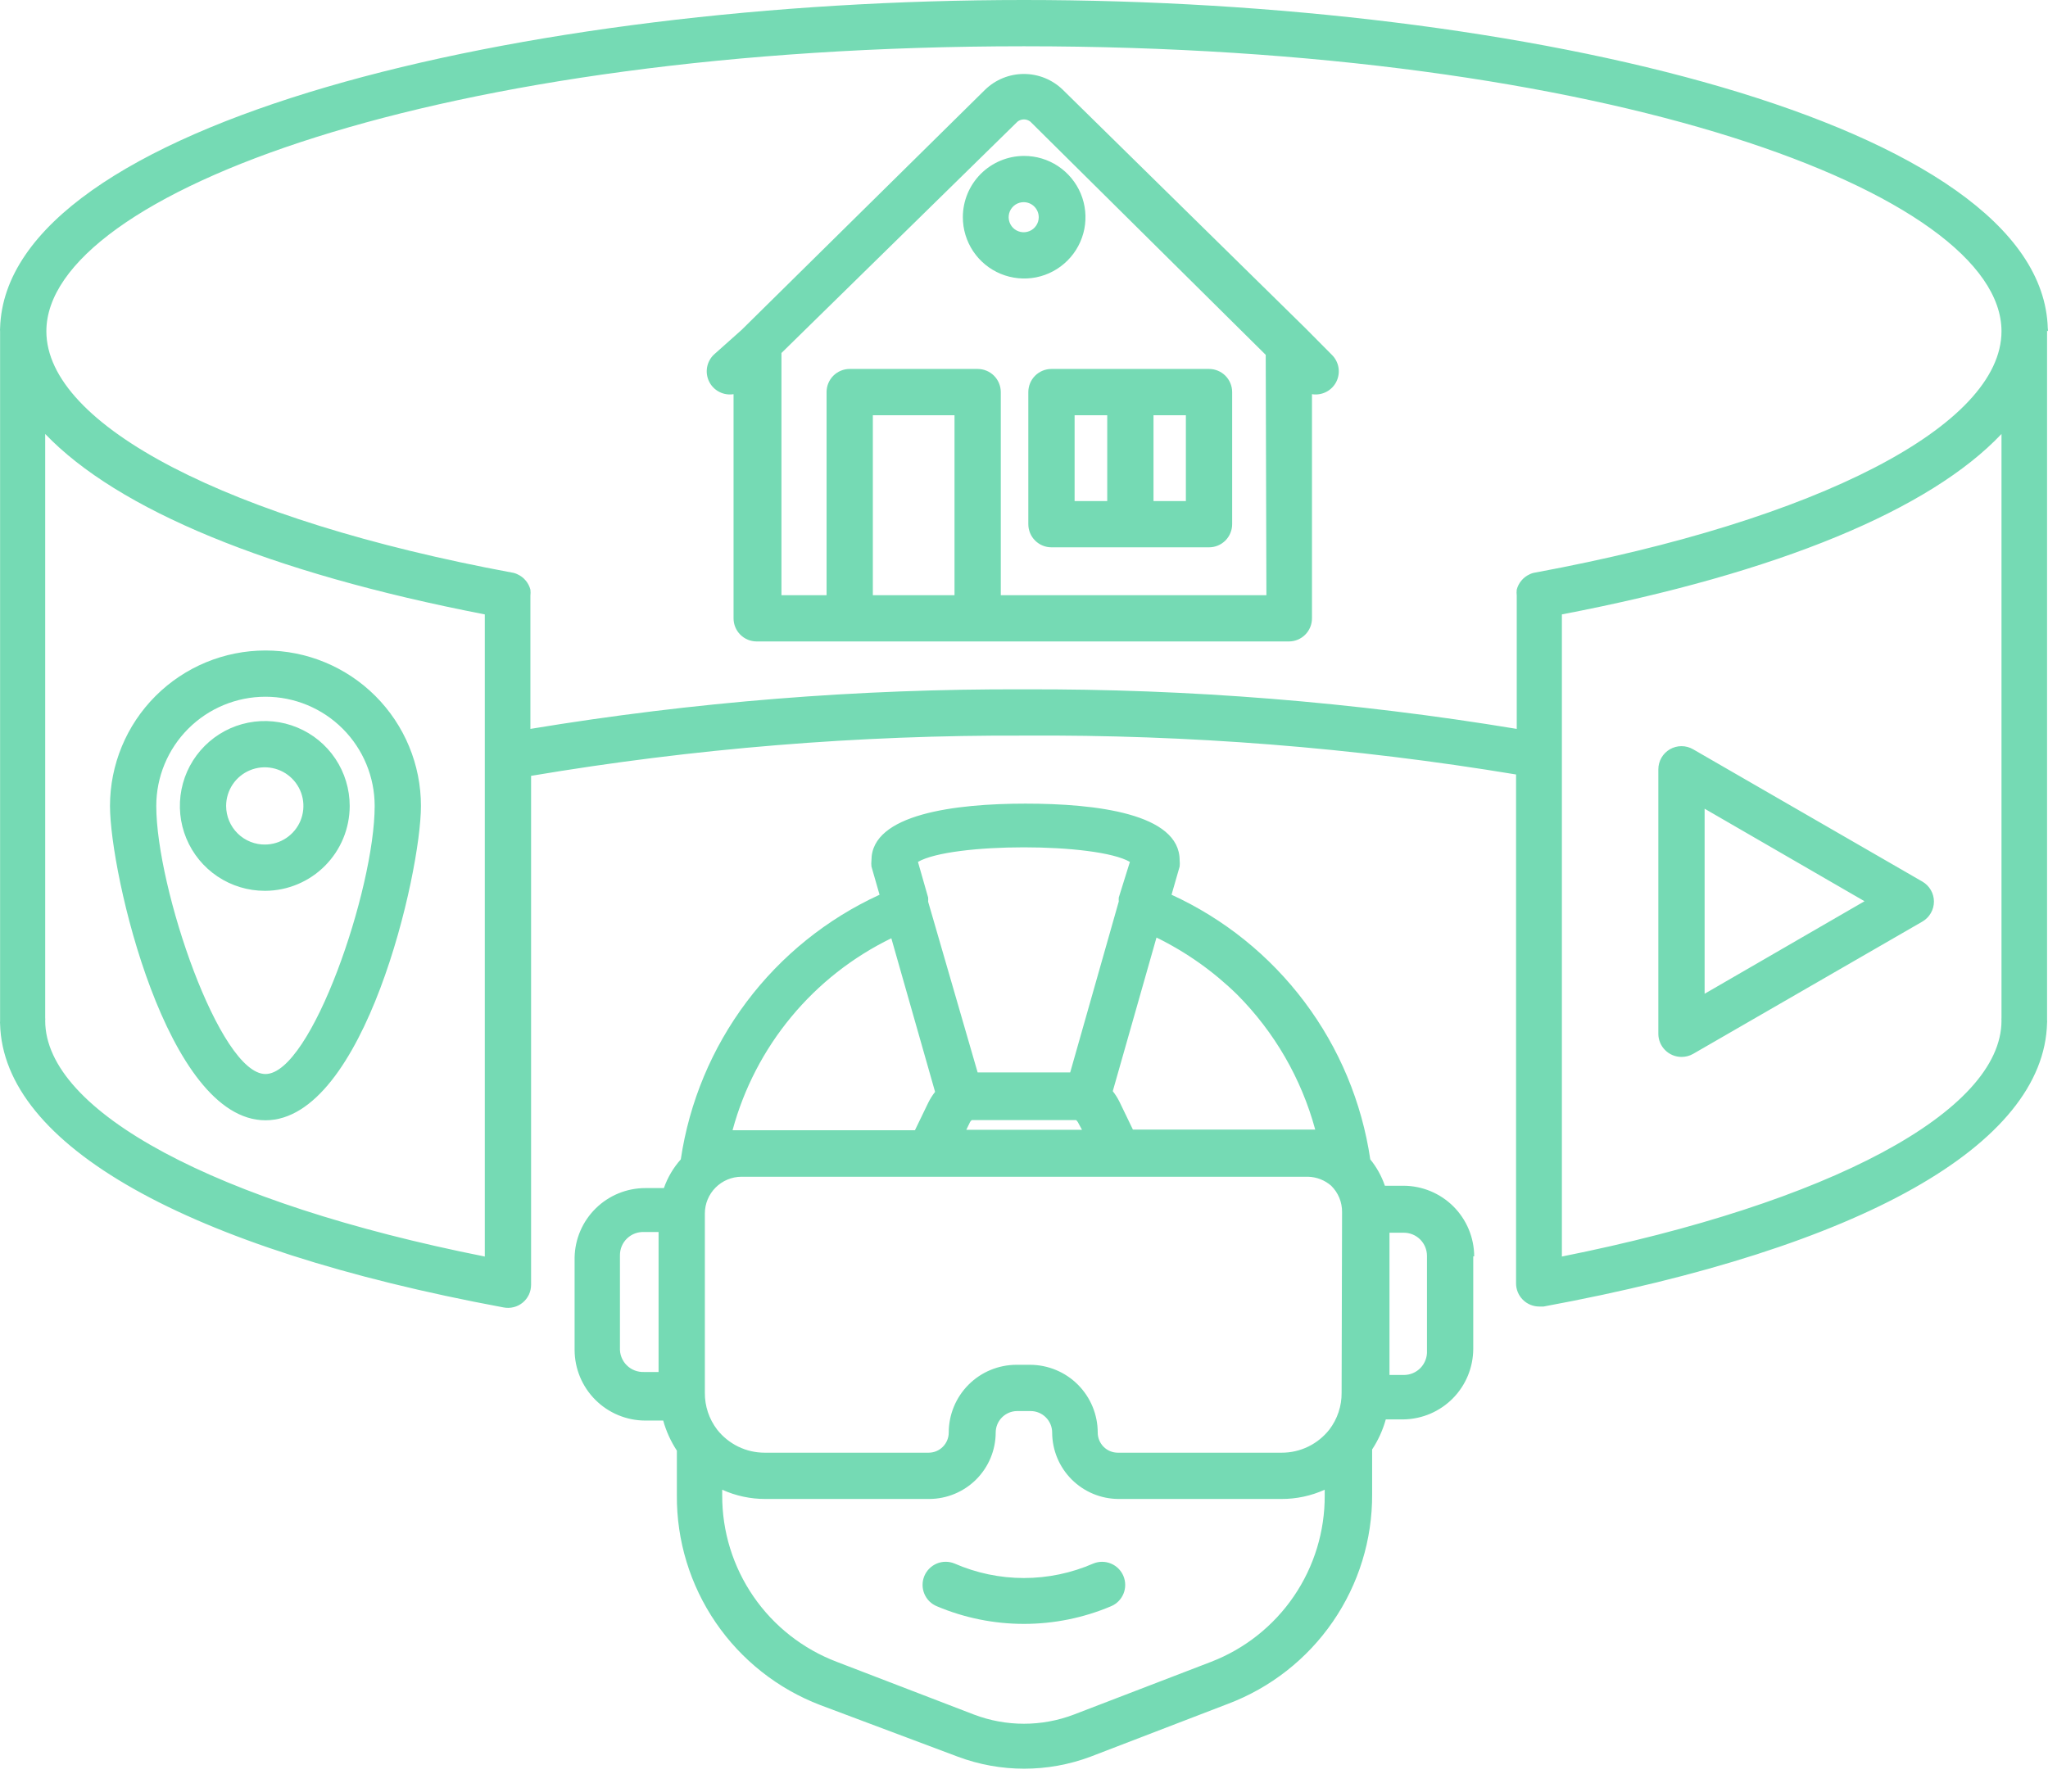 <svg width="72" height="63" viewBox="0 0 72 63" fill="none" xmlns="http://www.w3.org/2000/svg">
<g id="Group 1261152774">
<path id="Vector" d="M39.495 55.419C39.536 55.518 39.558 55.624 39.558 55.731C39.558 55.838 39.538 55.944 39.497 56.043C39.456 56.142 39.396 56.232 39.32 56.308C39.245 56.383 39.155 56.444 39.056 56.484C38.088 56.893 37.048 57.103 35.997 57.103C34.947 57.103 33.907 56.893 32.939 56.484C32.739 56.403 32.58 56.245 32.497 56.046C32.414 55.846 32.413 55.623 32.495 55.423C32.577 55.224 32.735 55.065 32.934 54.981C33.133 54.898 33.357 54.898 33.557 54.98C34.327 55.316 35.157 55.49 35.997 55.49C36.837 55.49 37.668 55.316 38.438 54.98C38.636 54.899 38.859 54.9 39.057 54.982C39.255 55.064 39.412 55.221 39.495 55.419ZM46.816 12.47C46.941 12.59 47.025 12.747 47.055 12.918C47.085 13.088 47.059 13.264 46.982 13.42C46.905 13.575 46.78 13.702 46.626 13.781C46.471 13.861 46.296 13.888 46.124 13.861V21.743C46.124 21.959 46.039 22.166 45.886 22.318C45.734 22.471 45.527 22.556 45.311 22.556H26.602C26.386 22.556 26.18 22.471 26.027 22.318C25.874 22.166 25.789 21.959 25.789 21.743V13.861C25.617 13.888 25.442 13.861 25.288 13.781C25.133 13.702 25.008 13.575 24.931 13.42C24.854 13.264 24.828 13.088 24.858 12.918C24.888 12.747 24.972 12.59 25.097 12.47L26.073 11.6L34.631 3.156C34.997 2.8 35.487 2.601 35.997 2.601C36.508 2.601 36.998 2.8 37.364 3.156L45.897 11.543L46.816 12.47ZM33.557 14.601H30.686V20.93H33.557V14.601ZM44.498 12.478L36.225 4.279C36.16 4.227 36.08 4.199 35.997 4.199C35.915 4.199 35.834 4.227 35.77 4.279L27.473 12.413V20.93H29.059V13.788C29.059 13.572 29.144 13.365 29.297 13.212C29.45 13.06 29.656 12.974 29.872 12.974H34.37C34.586 12.974 34.793 13.06 34.946 13.212C35.098 13.365 35.184 13.572 35.184 13.788V20.93H44.522L44.498 12.478ZM58.301 36.352V27.055C58.301 26.911 58.338 26.77 58.41 26.646C58.481 26.522 58.584 26.419 58.708 26.347C58.832 26.276 58.972 26.238 59.115 26.238C59.258 26.238 59.398 26.276 59.522 26.347L67.583 31C67.706 31.071 67.808 31.173 67.879 31.295C67.951 31.418 67.989 31.557 67.99 31.699C67.99 31.843 67.953 31.984 67.881 32.108C67.81 32.232 67.707 32.335 67.583 32.407L59.522 37.06C59.398 37.13 59.257 37.167 59.115 37.166C58.899 37.166 58.692 37.08 58.54 36.927C58.387 36.775 58.301 36.568 58.301 36.352ZM59.928 34.945L65.549 31.691L59.928 28.438V34.945ZM51.794 44.177V47.431C51.792 48.081 51.536 48.705 51.08 49.169C50.623 49.633 50.004 49.899 49.354 49.912H48.719C48.615 50.287 48.453 50.644 48.239 50.969V52.539C48.248 54.14 47.766 55.705 46.858 57.024C45.951 58.343 44.662 59.353 43.164 59.917L38.34 61.772C36.835 62.336 35.176 62.336 33.671 61.772L28.839 59.958C27.347 59.388 26.065 58.376 25.164 57.058C24.262 55.739 23.785 54.177 23.796 52.58V51.01C23.582 50.684 23.42 50.328 23.316 49.953H22.681C22.024 49.951 21.394 49.688 20.93 49.224C20.465 48.759 20.203 48.129 20.201 47.472V44.218C20.213 43.568 20.48 42.948 20.944 42.492C21.407 42.036 22.031 41.78 22.681 41.778H23.34C23.47 41.406 23.672 41.063 23.934 40.769C24.232 38.759 25.027 36.855 26.247 35.23C27.467 33.605 29.074 32.31 30.922 31.463L30.637 30.471C30.629 30.398 30.629 30.324 30.637 30.251C30.637 28.625 33.581 28.259 36.054 28.259C38.527 28.259 41.472 28.608 41.472 30.251C41.48 30.324 41.48 30.398 41.472 30.471L41.187 31.463C43.035 32.31 44.641 33.605 45.861 35.23C47.082 36.855 47.877 38.759 48.174 40.769C48.399 41.045 48.572 41.359 48.687 41.696H49.346C50.003 41.699 50.633 41.961 51.098 42.425C51.562 42.89 51.825 43.52 51.827 44.177H51.794ZM23.153 43.323H22.649C22.539 43.318 22.428 43.335 22.325 43.373C22.222 43.411 22.127 43.471 22.047 43.547C21.967 43.623 21.904 43.714 21.86 43.816C21.817 43.917 21.795 44.026 21.795 44.137V47.39C21.789 47.504 21.807 47.618 21.848 47.724C21.889 47.83 21.951 47.927 22.032 48.007C22.113 48.088 22.209 48.151 22.315 48.191C22.422 48.232 22.535 48.25 22.649 48.245H23.153V43.323ZM40.658 32.968L39.121 38.37C39.212 38.486 39.291 38.611 39.357 38.744L39.828 39.72H45.929H46.238C45.751 37.928 44.807 36.294 43.497 34.977C42.664 34.16 41.706 33.482 40.658 32.968ZM32.272 30.308L32.63 31.561C32.633 31.61 32.633 31.659 32.63 31.707L34.37 37.711H37.624L39.332 31.699C39.328 31.653 39.328 31.607 39.332 31.561L39.723 30.308C38.543 29.625 33.451 29.625 32.272 30.308ZM37.893 39.459C37.877 39.43 37.855 39.405 37.828 39.386H37.779H34.216H34.167C34.139 39.405 34.117 39.43 34.102 39.459L33.972 39.728H38.039L37.893 39.459ZM25.756 39.744H26.065H32.166L32.638 38.768C32.704 38.636 32.783 38.511 32.874 38.394L31.336 32.993C29.979 33.653 28.778 34.597 27.816 35.76C26.853 36.923 26.151 38.279 25.756 39.736V39.744ZM46.572 52.385C46.094 52.601 45.575 52.712 45.051 52.71H39.324C38.706 52.708 38.113 52.461 37.676 52.024C37.239 51.587 36.992 50.994 36.99 50.376C36.99 50.176 36.911 49.985 36.771 49.844C36.631 49.702 36.441 49.621 36.241 49.619H35.753C35.554 49.621 35.364 49.702 35.224 49.844C35.084 49.985 35.005 50.176 35.005 50.376C35.003 50.994 34.756 51.587 34.319 52.024C33.881 52.461 33.289 52.708 32.67 52.71H26.911C26.387 52.712 25.868 52.601 25.39 52.385V52.58C25.385 53.85 25.768 55.091 26.488 56.138C27.207 57.184 28.229 57.986 29.417 58.437L34.24 60.291C35.372 60.722 36.623 60.722 37.754 60.291L42.578 58.437C43.759 57.981 44.774 57.177 45.487 56.131C46.201 55.085 46.579 53.846 46.572 52.58V52.385ZM47.182 42.624C47.184 42.451 47.151 42.28 47.086 42.121C47.02 41.962 46.923 41.817 46.8 41.696C46.574 41.499 46.286 41.387 45.986 41.379H26.065C25.724 41.381 25.397 41.519 25.156 41.761C24.915 42.003 24.78 42.331 24.78 42.672V48.977C24.776 49.444 24.928 49.899 25.211 50.27C25.41 50.524 25.665 50.729 25.955 50.87C26.245 51.011 26.564 51.084 26.887 51.083H32.646C32.834 51.083 33.014 51.009 33.146 50.876C33.279 50.743 33.354 50.563 33.354 50.376C33.354 49.745 33.604 49.14 34.049 48.693C34.494 48.246 35.098 47.995 35.729 47.992H36.217C36.848 47.995 37.452 48.246 37.897 48.693C38.342 49.14 38.592 49.745 38.592 50.376C38.592 50.563 38.667 50.743 38.799 50.876C38.932 51.009 39.112 51.083 39.3 51.083H45.059C45.382 51.084 45.7 51.011 45.991 50.87C46.281 50.729 46.535 50.524 46.735 50.27C47.018 49.899 47.17 49.444 47.166 48.977L47.182 42.624ZM50.167 44.161C50.167 43.945 50.081 43.738 49.929 43.586C49.776 43.433 49.569 43.348 49.354 43.348H48.849V48.35H49.354C49.464 48.35 49.573 48.328 49.675 48.285C49.776 48.241 49.868 48.178 49.944 48.098C50.02 48.018 50.079 47.923 50.117 47.82C50.156 47.717 50.173 47.606 50.167 47.496V44.161ZM71.967 11.624V35.864C71.971 35.899 71.971 35.935 71.967 35.97C71.861 40.248 65.46 43.876 54.267 45.943H54.112C53.897 45.943 53.69 45.857 53.537 45.704C53.385 45.552 53.299 45.345 53.299 45.129V27.234C47.581 26.286 41.793 25.829 35.997 25.867C30.192 25.843 24.396 26.317 18.671 27.282V45.178C18.671 45.297 18.645 45.416 18.595 45.524C18.544 45.632 18.47 45.728 18.378 45.804C18.285 45.881 18.177 45.936 18.06 45.965C17.943 45.995 17.821 45.998 17.703 45.975C6.543 43.901 0.109 40.265 0.003 36.002C-0.001 35.97 -0.001 35.937 0.003 35.905V11.648C-0.001 11.613 -0.001 11.578 0.003 11.543C0.206 4.319 18.387 0 35.997 0C53.608 0 71.788 4.319 71.992 11.543C71.998 11.577 72.001 11.613 72 11.648L71.967 11.624ZM17.044 21.605C9.439 20.132 4.127 17.912 1.589 15.26V35.791C1.593 35.823 1.593 35.856 1.589 35.889C1.589 39.085 7.6 42.306 17.044 44.185V21.605ZM70.365 11.648C70.365 6.808 56.536 1.627 35.997 1.627C15.458 1.627 1.63 6.808 1.63 11.648C1.63 14.959 8.048 18.286 17.988 20.132C18.062 20.142 18.133 20.164 18.199 20.198C18.309 20.248 18.407 20.323 18.484 20.417C18.561 20.509 18.617 20.618 18.647 20.734C18.655 20.805 18.655 20.876 18.647 20.946V25.631C24.381 24.683 30.185 24.218 35.997 24.24C41.801 24.219 47.597 24.684 53.323 25.631V20.946C53.315 20.876 53.315 20.805 53.323 20.734C53.353 20.618 53.409 20.509 53.486 20.417C53.563 20.323 53.661 20.248 53.771 20.198C53.837 20.164 53.908 20.142 53.982 20.132C63.947 18.286 70.365 14.959 70.365 11.648ZM70.365 15.26C67.859 17.912 62.548 20.14 54.91 21.605V44.185C64.313 42.306 70.365 39.085 70.365 35.889C70.361 35.856 70.361 35.823 70.365 35.791V15.26ZM35.997 5.483C36.424 5.481 36.842 5.606 37.197 5.842C37.553 6.078 37.83 6.414 37.995 6.808C38.159 7.201 38.203 7.635 38.121 8.054C38.038 8.472 37.834 8.857 37.532 9.159C37.231 9.462 36.847 9.668 36.429 9.752C36.011 9.835 35.577 9.793 35.182 9.63C34.788 9.467 34.451 9.191 34.214 8.837C33.977 8.482 33.85 8.065 33.85 7.638C33.85 7.068 34.076 6.521 34.478 6.117C34.881 5.713 35.427 5.485 35.997 5.483ZM35.997 7.109C35.892 7.108 35.789 7.137 35.701 7.194C35.613 7.252 35.544 7.334 35.503 7.43C35.462 7.527 35.45 7.633 35.47 7.736C35.489 7.839 35.539 7.934 35.612 8.009C35.686 8.084 35.78 8.135 35.883 8.156C35.986 8.177 36.093 8.167 36.19 8.127C36.287 8.088 36.37 8.02 36.428 7.933C36.487 7.846 36.518 7.743 36.518 7.638C36.518 7.499 36.463 7.366 36.366 7.267C36.269 7.168 36.136 7.112 35.997 7.109ZM36.965 12.974H42.505C42.721 12.974 42.927 13.06 43.08 13.212C43.232 13.365 43.318 13.572 43.318 13.788V18.432C43.318 18.648 43.232 18.855 43.08 19.008C42.927 19.16 42.721 19.246 42.505 19.246H36.965C36.749 19.246 36.543 19.16 36.39 19.008C36.237 18.855 36.152 18.648 36.152 18.432V13.788C36.152 13.572 36.237 13.365 36.39 13.212C36.543 13.06 36.749 12.974 36.965 12.974ZM40.553 17.619H41.691V14.601H40.553V17.619ZM37.779 17.619H38.926V14.601H37.779V17.619ZM9.309 31.325C8.718 31.325 8.141 31.15 7.65 30.822C7.159 30.494 6.777 30.028 6.551 29.482C6.325 28.937 6.266 28.337 6.381 27.758C6.496 27.178 6.78 26.646 7.198 26.229C7.615 25.811 8.147 25.527 8.726 25.412C9.305 25.297 9.906 25.356 10.451 25.582C10.997 25.808 11.463 26.19 11.791 26.681C12.119 27.172 12.294 27.75 12.294 28.34C12.294 29.127 11.983 29.883 11.428 30.442C10.874 31.001 10.121 31.319 9.333 31.325H9.309ZM9.309 29.698C9.577 29.698 9.84 29.619 10.063 29.469C10.287 29.32 10.461 29.108 10.564 28.86C10.666 28.611 10.693 28.338 10.641 28.075C10.589 27.811 10.459 27.569 10.269 27.379C10.079 27.189 9.837 27.06 9.574 27.008C9.31 26.955 9.037 26.982 8.789 27.085C8.541 27.188 8.328 27.362 8.179 27.585C8.03 27.809 7.95 28.071 7.95 28.34C7.95 28.52 7.986 28.699 8.056 28.865C8.126 29.032 8.228 29.183 8.357 29.309C8.485 29.436 8.638 29.535 8.806 29.602C8.973 29.669 9.153 29.702 9.333 29.698H9.309ZM3.867 28.34C3.867 26.89 4.443 25.5 5.468 24.475C6.493 23.45 7.883 22.874 9.333 22.874C10.783 22.874 12.173 23.45 13.198 24.475C14.223 25.5 14.799 26.89 14.799 28.34C14.799 30.707 12.806 39.394 9.333 39.394C5.86 39.394 3.867 30.707 3.867 28.34ZM5.494 28.34C5.494 31.228 7.722 37.767 9.333 37.767C10.944 37.767 13.172 31.26 13.172 28.34C13.172 27.322 12.768 26.345 12.048 25.625C11.328 24.905 10.351 24.5 9.333 24.5C8.315 24.5 7.338 24.905 6.618 25.625C5.898 26.345 5.494 27.322 5.494 28.34Z" fill="#75DAB4"/>
</g>
</svg>
